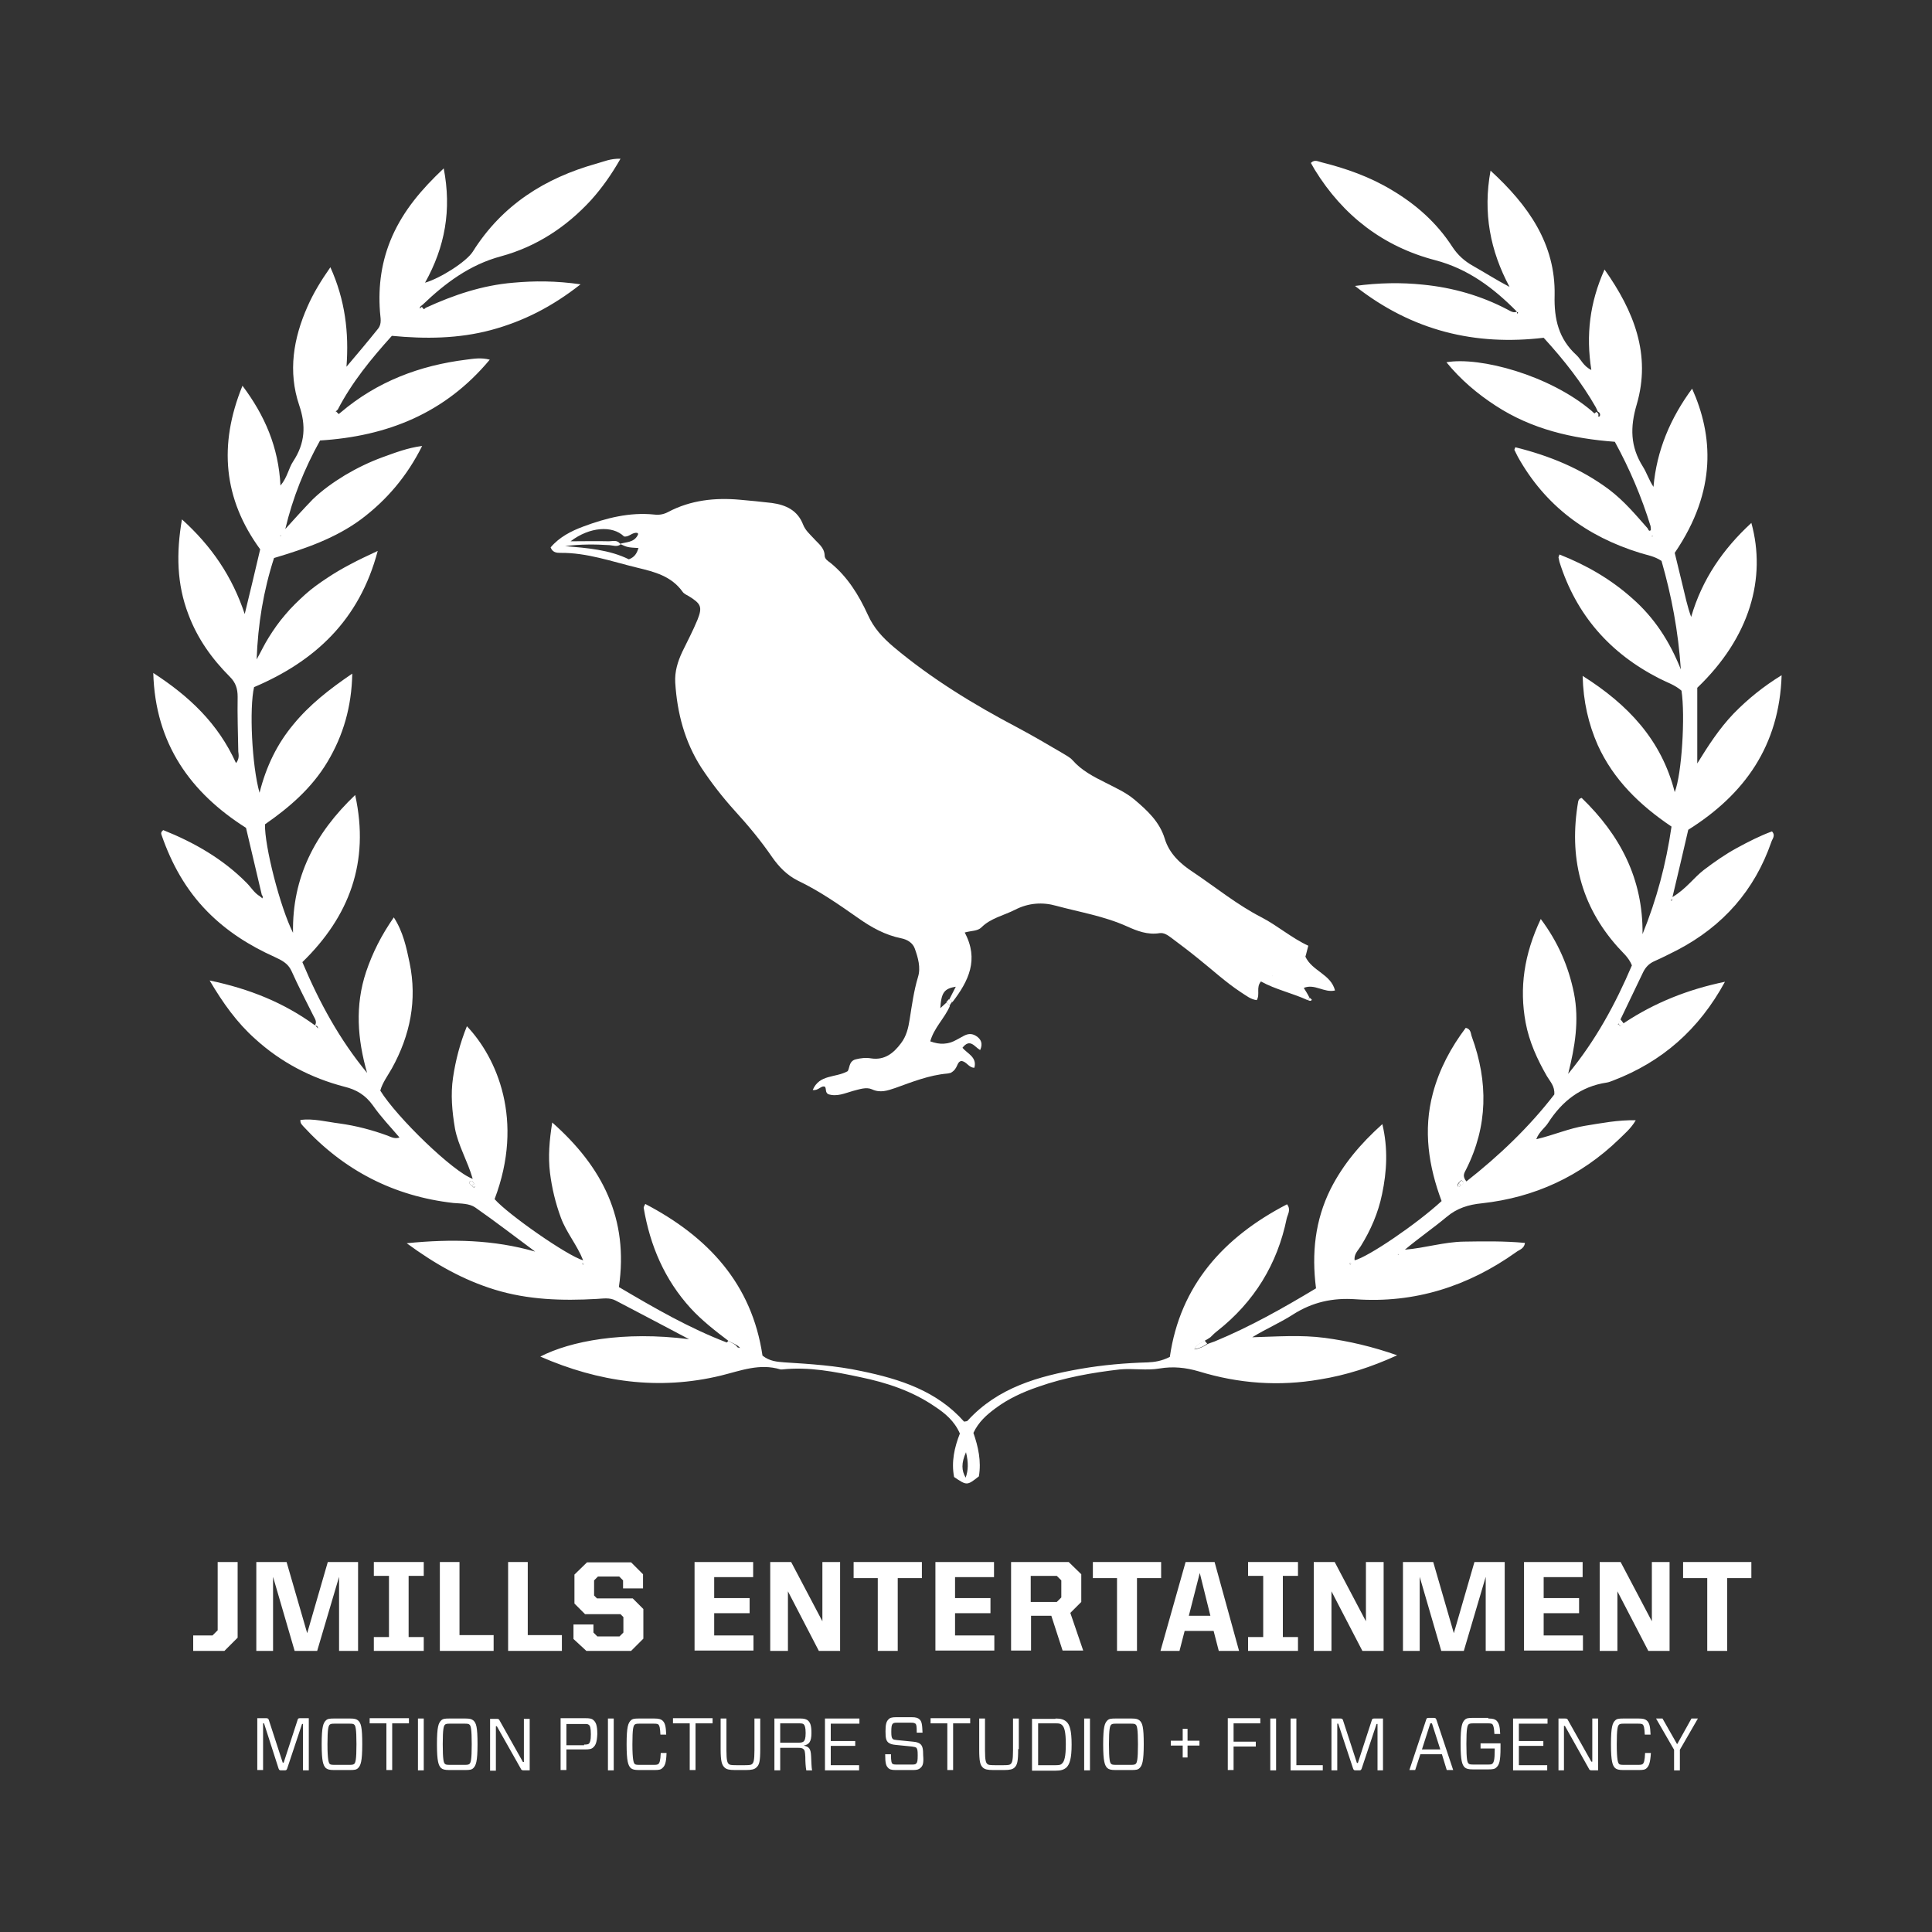 <svg xmlns="http://www.w3.org/2000/svg" xmlns:xlink="http://www.w3.org/1999/xlink" id="Layer_1" x="0" y="0" version="1.1" viewBox="0 0 600 600" xml:space="preserve" style="enable-background:new 0 0 600 600"><rect x="0" y="0" width="600" height="600" fill="#333333" stroke="none"/><style type="text/css">.st0{fill:#fff}</style><g><path d="M226.2,416.4c-4.1-3.1-8.2-6.3-11.7-10.1c-8.1-8.9-12.6-19.4-14.6-31.2c0-0.3,0.2-0.6,0.5-1.2 c19.5,10.2,33.1,24.8,36.4,47.1c2.3,1.8,4.5,1.9,6.9,2.1c8,0.5,15.9,1,23.8,2.7c12.1,2.5,23.5,6.2,31.9,15.7c0.6-0.1,1-0.1,1.1-0.3 c9.4-10.3,22-13.8,35.1-16.1c6.9-1.2,13.9-1.8,20.8-2c2.2-0.1,4.3-0.4,6.9-1.7c3.2-22.2,16.7-37.2,36.4-47.4 c1.3,1.7,0.2,3.1-0.1,4.4c-2.9,14.2-10.1,25.9-21.5,34.9c-0.8,0.6-1.5,1.3-2.2,2c-0.6,0.4-1.2,0.8-1.8,1.1 c-1.1,0.9-2.8,1.1-3.2,2.8c-0.3,0.1-0.6,0.1-0.5,0.1c-0.1,0.1,0.1-0.1,0.4-0.2c1.5-0.2,2.9-0.8,4.2-1.7c0.7-0.3,1.4-0.5,2.2-0.8 c10.9-4.5,21.2-10.3,31.5-16.5c-1.4-10.9-0.3-21.1,4.5-30.8c3.9-7.7,9.3-14.1,16.1-20.2c1.8,7.6,1.4,14.7-0.1,21.8 c-1.2,5.8-3.5,11.1-6.6,16.1c-0.8,1.3-2.2,2.5-1.9,4.4c4.3-1.1,19.3-11.3,27-18.4c-4-10.7-5.8-21.9-2.7-33.5 c2-7.5,5.6-14.2,10.2-20.3c1.7,0.4,1.5,1.8,1.9,2.8c5.1,14,5,27.7-1.8,41.2c-0.5,1-1.3,2,0.1,3.7c10.2-8,19.5-16.9,27.3-27 c0.2-2.6-1.3-4-2.3-5.7c-3-5.2-5.5-10.7-6.6-16.6c-2-10.8-0.5-21.2,4.7-32.2c5.3,7.1,8.6,14.6,10.3,23c1.7,8.5,0.3,16.8-1.8,25.1 c8.5-10.3,14.7-21.7,19.8-33.7c-1-2.5-2.9-4-4.4-5.7c-11.6-13-15.2-28.1-12.3-45.1c0.1-0.5,0.3-1,1.1-1.2 c11.9,11.5,19.1,25.1,18.9,42.3c4.4-10.8,7.3-21.7,9-33.4c-9.8-6.6-18-14.5-22.9-25.3c-2.9-6.6-4.5-13.5-4.7-21.5 c14.1,8.9,24.5,19.9,28.6,36.1c2.2-5.6,3.3-23.7,2.1-31.5c-2-1.8-4.6-2.6-6.9-3.8c-15.3-7.8-25.8-19.7-31-36.2 c-0.1-0.5-0.2-1-0.3-1.4c0-0.1,0.1-0.3,0.3-0.9c8.4,3.3,16,7.7,22.7,13.7c6.7,5.9,11.5,13.2,15,22c-0.8-11.9-2.9-22.9-6-33.7 c-2.2-1.5-4.5-1.8-6.7-2.5c-16.5-5.1-29.4-14.6-37.9-29.8c-0.4-0.7-0.7-1.5-1.1-2.2c0-0.1,0.1-0.3,0.3-0.8 c10.5,2.6,20.4,6.6,29.2,13.2c4.6,3.5,8.2,7.8,11.9,12c0.2,0.4,0.4,1,0.9,0.6c0.2-0.2,0-0.9,0-1.3c-2.8-9.1-6.5-17.8-11.1-26.2 c-13.3-1-25.8-3.9-37-11.2c-5.7-3.7-10.9-8.1-15.3-13.5c10.4-1.8,32.1,4,45.2,15.2c0.3,0.3,0.6,0.6,1,0.8c0.4,0.3,0.6,1.1,1.4,0.8 c0.3-0.7,0-1.2-0.6-1.5c-0.2-0.4-0.4-0.9-0.6-1.3c-4.4-7.7-9.8-14.6-16.2-21.6c-21.1,2.5-40.7-2-58.6-16.1c7.6-1,14.3-1.1,21.1-0.4 c9.2,0.9,18,3.4,26.2,7.7c1,0.5,2,1.3,3.2,0.6c-0.3,0.3-0.3,0.6,0,0.7c0,0,0.1-0.2,0.1-0.3c0.2-0.6,0,0.2-0.3-0.3 c-7.2-7.3-15.1-13.3-25.4-16c-16.1-4.2-28.6-13.8-37.4-28.1c-0.4-0.7-0.8-1.4-1.2-2.1c1.2-1.2,2.3-0.4,3.3-0.2 c7.6,1.9,15,4.5,21.8,8.6c7.6,4.5,14,10.2,18.8,17.6c1.7,2.6,3.8,4.5,6.5,6c3.7,2.1,7.3,4.4,11.3,6.5c-6-11.2-8.3-23-5.9-36.1 c11.8,10.8,20.2,22.8,19.9,38.7c-0.2,7.5,1.3,13.6,6.8,18.6c1.4,1.3,2.1,3.4,4.6,4.6c-1.7-10.9-0.5-20.9,4.1-31.2 c9.2,13,14.5,26.5,10,41.9c-2.1,7.1-2,13.1,1.9,19.3c1.2,1.9,1.9,4.2,3.3,6.3c1-11.4,5.3-21.4,12-30.5c6.4,14.3,7.9,31.5-5.4,51 c0.8,3.2,1.6,6.5,2.4,9.9c0.8,3.3,1.5,6.7,2.7,10c3.4-11.7,9.9-21.1,18.7-29.2c4.7,17.1-0.4,35.5-16.8,51.2c0,3.7,0,7.6,0,11.6 c0,4,0,7.9,0,11.9c3.4-5.5,6.8-10.8,11.3-15.5c4.4-4.5,9.2-8.4,14.9-11.9c-0.7,21.9-11.5,37-29,48c-1.6,6.9-3.1,13.4-4.9,20.9 c4.3-2.6,6.6-6,9.7-8.4c3.3-2.5,6.7-4.9,10.4-6.9c3.5-1.9,7-3.7,10.8-5.1c1.2,1.3,0.1,2.3-0.2,3.3c-5.2,15-15,26.1-29.1,33.5 c-2.4,1.2-4.7,2.4-7.2,3.5c-1.6,0.7-2.7,1.8-3.5,3.4c-2.3,4.8-4.6,9.6-6.9,14.4c-0.2,0.5-0.4,0.9-0.6,1.4c-0.2,0.2-0.6,0.6-0.5,0.7 c0.3,0.7,0.8,0.3,1.2,0c0.3-0.3,0.7-0.5,1-0.8c9.4-6.2,19.6-10.3,31.2-12.7c-8.1,14.9-19.6,24.9-34.8,30.7 c-0.6,0.2-1.2,0.5-1.9,0.6c-8.1,1.2-13.9,5.8-18.2,12.5c-1,1.6-2.8,2.7-3.7,5.1c5.5-1.3,10.2-3.4,15.3-4.2c5-0.8,10-1.8,15.6-1.7 c-1.5,2.6-3.5,4.2-5.2,5.9c-11.9,11.5-26.2,18.1-42.6,19.9c-4.1,0.4-7.7,1.5-10.9,4.2c-4.2,3.5-8.7,6.6-13,10.2 c6.2-0.5,12.1-2.4,18.3-2.5c6.3-0.1,12.6-0.2,19,0.4c-0.3,1.9-1.8,2.1-2.8,2.9c-14.9,10.6-31.5,15.9-49.8,14.6 c-7.2-0.5-13.4,0.9-19.4,4.7c-4,2.6-8.5,4.5-12.7,7.1c7.6-0.2,15.1-0.8,22.6,0.2c7.4,1,14.7,2.7,22.4,5.4c-8.1,3.7-15.9,6.2-24,7.5 c-12.7,2.2-25.2,1.3-37.6-2.5c-4.1-1.2-8-1.6-12.2-0.9c-4,0.7-8.2-0.1-12.4,0.3c-8.6,1-17.1,2.5-25.3,5.4 c-4.7,1.6-9.3,3.7-13.3,6.7c-2.7,2-5.2,4.2-6.8,7.6c1.5,4.3,2.5,8.8,1.7,13.5c-3.7,2.9-3.7,2.9-7.7,0.2c-0.9-4.7,0.1-9.2,1.8-13.5 c-1.7-3.9-4.6-6.3-7.8-8.4c-7-4.8-14.9-7.4-23.1-9.1c-8-1.7-16-3.3-24.3-2.4c-0.2,0-0.3,0-0.5,0c-6.5-2-12.4,0.4-18.5,1.9 c-19.4,4.7-38,2-56.1-5.9c9.3-4.8,25.8-8,46.2-5.4c-7.8-4.1-15.3-8.1-22.8-12c-1.9-1-3.9-0.6-5.9-0.5c-10.7,0.6-21.3,0.3-31.7-2.9 c-9.7-3-18.3-7.8-27.3-14.4c14.1-1.4,27-1.1,39.9,2.6c-6.2-4.6-12.3-9.3-18.6-13.7c-1.9-1.3-4.5-1.2-6.8-1.4 c-18.5-2.1-34-10.1-46.6-23.8c-0.4-0.5-1-0.9-0.9-2c4.1-0.5,8.1,0.6,12.1,1.1c5.1,0.7,10.1,2,15,3.8c1.2,0.5,2.4,1.1,3.8,0.5 c0,0-0.1,0.1-0.1,0.1c-2.8-3.3-5.8-6.4-8.3-10c-2.3-3.2-5.1-4.9-8.8-5.8c-10.4-2.7-19.8-7.6-27.8-14.9c-5.6-5-9.9-11-14.1-18.1 c12.4,2.6,23.1,6.9,32.8,14c0.3,0.3,0.7,0.7,1,1c0.6,0.2,0.1-0.7,0.3-0.1c0,0.1,0.1,0.3,0,0.3c-0.3,0.2-0.4,0.1-0.4-0.3 c-0.1-0.6-0.4-1-1.1-0.8c0.9-1.2,0.1-2.2-0.4-3.2c-2.3-4.6-4.7-9.2-6.8-13.9c-1.1-2.4-3.1-3.3-5.2-4.3c-7.8-3.5-14.9-8-20.9-14.1 c-6.7-6.8-11.1-14.8-14.2-23.7c-0.2-0.5-0.3-1,0.5-1.6c9.5,3.8,18.5,8.9,25.9,16.4c1.4,1.4,2.4,3.2,4.2,4.2 c0.2,0.2,0.4,0.5,0.5,0.7c0.5-0.4,0.3-0.8,0-1.2c-1.6-6.8-3.2-13.6-4.9-20.8c-17.2-10.9-28.2-26.1-28.8-48.1 c11.1,7.2,20.1,15.6,25.7,28c1.1-1.4,0.8-2.6,0.7-3.6c-0.1-5.7-0.3-11.3-0.2-17c0-2.5-0.6-4.4-2.4-6.2 c-5.6-5.6-10.1-11.9-12.9-19.4c-3.6-9.4-3.8-19-2-29.5c9.2,8.3,15.6,17.7,19.5,29.4c1.6-6.6,3.2-13.2,4.8-20.1 c-11.4-15.6-13-32.4-5.5-50.8c6.9,9.2,11.2,19,11.8,31c2.2-2.6,2.5-5.4,4-7.6c3.6-5.5,4-11,1.8-17.4c-3.5-10.4-1.8-20.7,2.6-30.6 c1.8-4.1,4.1-7.9,7.1-12.2c4.6,10.2,5.8,20.3,5,30.9c3.3-3.9,6.6-7.8,9.8-11.8c1.3-1.6,0.7-3.5,0.6-5.3c-0.6-8.1,0.5-15.9,3.8-23.4 c3.6-8.1,9.1-14.6,16-21.1c2.5,12.9,0.4,24.4-5.8,35.5c4.8-1.4,12.8-6.5,14.8-9.6c9.1-14.5,22.4-22.9,38.5-27.4 c2.2-0.6,4.3-1.6,7.4-1.5c-2.8,4.9-5.7,9-9.1,12.8c-7.7,8.4-17,14.5-28,17.5c-9.7,2.6-17.3,8.3-24.3,15c-0.4,0.4-1.2,0.6-0.8,1.5 c0.7,0.3,1.2,0,1.7-0.5c8.7-4,17.6-7,27.2-7.8c6.6-0.6,13.2-0.6,20.9,0.5c-8.9,7-17.8,11.5-27.8,14.2c-10.1,2.7-20.4,2.8-30.8,1.8 c-6.4,7.1-12.4,14.4-16.8,22.9c-0.6,0.5-1.1,1-0.2,1.8c0.4-0.3,0.7-0.6,1.1-0.9c11.3-9.6,24.5-14.6,39-16.4c2.3-0.3,4.6-0.7,7.3,0 c-13.9,16.7-31.9,23.8-52.7,25.1c-4.9,8.8-8.5,17.8-10.8,27.5c2.8-3.1,5.6-6.2,8.5-9.2c3-2.9,6.4-5.3,10-7.5 c3.7-2.2,7.6-4.1,11.7-5.6c3.9-1.4,7.7-2.9,12.3-3.5c-4.7,9.4-11,16.8-19,22.8c-8,5.9-17.3,9.1-27,12c-3.3,10.2-5,20.6-5.4,31.5 c1.3-2.3,2.4-4.7,3.8-6.9c1.5-2.4,3.1-4.7,5-6.9c1.9-2.3,4.1-4.4,6.3-6.4c2.1-1.9,4.4-3.5,6.8-5.1c2.4-1.6,4.8-3,7.3-4.3 c2.4-1.3,5-2.5,8.4-4.1c-5.7,21.6-19.6,34.3-38.4,42.3c-1.5,6.5-0.7,24.3,1.7,32.8c2.1-8.3,5.5-15.2,10.5-21.2 c5-6.1,11.1-10.9,18.3-15.8c-0.2,10.3-2.8,19.2-7.7,27.4c-4.9,8.2-11.9,14.2-19.4,19.4c-0.2,6.6,4.7,25.8,8.7,33.7 c-0.3-17.2,6.8-30.9,19.3-42.8c4.6,20.9-1.9,37.8-16.4,51.9c5.3,12.6,11.6,24.1,20.1,34.4c-3-10.5-3.8-20.9-0.3-31.4 c2-5.9,4.7-11.3,8.6-16.9c2.9,4.5,3.9,9.3,4.9,14.1c2.4,11.6,0.2,22.5-5.5,32.8c-1.3,2.3-2.9,4.4-3.6,6.9 c5.2,8.4,22.7,25.3,28.7,27.4c-1.6-5.6-4.5-10.3-5.5-15.6c-0.9-5.3-1.4-10.6-0.6-15.9c0.8-5.4,2.2-10.7,4.3-15.9 c9.3,9.8,17.9,29.2,8.6,53.7c4.1,4.7,22.7,17.7,27.5,19c-1.9-4.8-5.2-8.6-6.9-13.2c-1.7-4.6-2.8-9.2-3.4-14c-0.6-5-0.2-10,0.7-15.6 c15.6,13.8,23.8,29.9,20.7,51.1c11,6.5,21.9,12.8,33.7,17.3c1.3,0.9,2.7,1.4,4.2,1.7c0.2,0.1,0.5,0.1,0.5,0.1c-0.1,0-0.4,0-0.7-0.1 C229,417.5,227.4,417.2,226.2,416.4z M453.7,368.1c0.4-0.3,1.2-0.7,0.5-1.3c-0.6-0.6-0.9,0.4-1.3,0.6c-0.2,0.4-0.5,0.9,0.1,1.2 C453.2,368.7,453.5,368.3,453.7,368.1z M146.5,368.2c0.2,0.2,0.6,0.6,0.7,0.6c0.6-0.3,0.3-0.8,0.1-1.2c-0.4-0.3-0.6-1.3-1.3-0.7 C145.3,367.4,146.1,367.8,146.5,368.2z M299.9,458.9c0.8-2.3,0.9-4.6,0.1-7.9C298.5,454.4,298.6,456.7,299.9,458.9z M434.2,389.7 l0.2-0.2l-0.3,0L434.2,389.7z M181.3,392.5c-0.1-0.1-0.2-0.2-0.3-0.3c-0.1,0.1-0.2,0.2-0.3,0.3c0.1,0.1,0.3,0.2,0.4,0.3 C181.2,392.7,181.3,392.6,181.3,392.5z M419.6,392.5c-0.1-0.1-0.2-0.2-0.3-0.3c-0.1,0.1-0.2,0.2-0.3,0.3c0.1,0.1,0.3,0.2,0.4,0.3 C419.4,392.7,419.5,392.6,419.6,392.5z M519.5,279.5c-0.1-0.1-0.2-0.2-0.3-0.3c-0.1,0.1-0.3,0.2-0.3,0.3c0,0.1,0.1,0.2,0.2,0.3 C519.2,279.7,519.4,279.6,519.5,279.5z M513.1,166.7l0.2-0.3l-0.3,0L513.1,166.7z M87.2,166.2l-0.2,0.3l0.3,0L87.2,166.2z" class="st0"/><path d="M406.1,310.6c-4.8-2.2-10-3.3-14.5-5.8c-1.6,1.9-0.2,3.9-1.3,5.8c-1.9-0.2-3.4-1.5-5-2.5 c-4.7-3.1-8.9-7-13.3-10.5c-2.7-2.2-5.5-4.3-8.3-6.4c-1.1-0.8-2.2-1.6-3.6-1.4c-3.7,0.6-7-0.7-10.1-2.1c-7.1-3.2-14.6-4.4-22-6.4 c-4.2-1.2-8.6-0.9-12.7,1.2c-3.5,1.8-7.6,2.6-10.5,5.5c-1.2,1.2-3.1,1-5.2,1.6c4.5,8.4,1.2,15.1-3.8,21.6c-0.3-0.3-0.7-0.6-1-0.8 c0.7-1.4,1.4-2.7,2.1-4.1l-0.1-0.3l0.2,0.4c-3.8,0.6-4.7,1.8-5,7c-0.2,0-0.5-0.1-0.5-0.1c0,0,0.2,0,0.4-0.1 c0.7-0.6,1.4-1.3,2.1-1.9c0.3,0.4,0.7,0.7,1,1.1c-1.6,3.8-4.9,6.7-6.1,11c2.9,1.1,5.6,1,8.2-0.5c0.7-0.4,1.5-0.8,2.2-1.2 c1.3-0.7,2.5-0.8,3.8,0c1.6,1,2.2,2.4,1.3,4.4c-1.7-0.9-3.1-3.8-5.5-0.7c1.5,1.8,4.6,2.9,3.7,6.2c-1.8,0-2.4-2-4.1-2.1 c-1.5,0.4-0.9,2.3-3.1,3.6c0.4-0.1-0.4,0.2-1.2,0.3c-5.7,0.5-10.9,2.6-16.2,4.5c-2.4,0.8-4.6,1.6-7.2,0.4c-1.8-0.8-3.9,0-5.9,0.5 c-2.5,0.7-5,1.9-7.7,1c-1-0.6-0.5-1.6-1-2.3c-1.2-0.5-2,1.3-3.8,1c2.1-4.9,6.9-3.7,10.8-5.8c0.7-0.7,0.3-3.1,2.5-3.7 c1.6-0.4,3.2-0.6,4.9-0.3c4.1,0.6,6.9-1.6,9.2-4.7c1.7-2.2,2.3-4.8,2.7-7.4c0.7-4.4,1.3-8.9,2.6-13.2c0.9-2.9,0-6-1-8.8 c-0.6-1.7-2.2-2.8-4.2-3.2c-5-1-9.3-3.4-13.4-6.3c-6-4.2-12-8.4-18.7-11.6c-3.4-1.7-5.9-4.3-8-7.3c-3.5-5.1-7.4-9.8-11.6-14.4 c-3.8-4.2-7.3-8.7-10.4-13.4c-5.2-8.1-7.5-17-8.1-26.4c-0.2-3.5,0.8-6.6,2.2-9.6c1.6-3.3,3.3-6.5,4.7-9.9c1.6-4,1.1-5-2.6-7.3 c-0.7-0.4-1.6-0.8-2-1.4c-3.5-4.9-8.7-6.2-14.1-7.5c-7.9-1.9-15.6-4.7-23.9-4.6c-1.1,0-2.4-0.1-3-1.7c2.7-3.2,6.4-5.1,10.2-6.5 c7-2.6,14.3-4.5,22-3.7c1.6,0.2,3-0.1,4.3-0.8c7-3.7,14.6-4.5,22.3-3.8c3.3,0.3,6.6,0.6,9.9,1c4.4,0.6,8,2.3,9.7,6.7 c0.7,1.8,2.1,3,3.3,4.3c1.4,1.6,3.3,2.8,3.4,5.3c0,1.1,1,1.7,1.8,2.3c5.3,4.3,8.8,10,11.6,16.1c1.8,4.1,4.6,7.1,8,10 c11.8,9.9,24.9,17.9,38.4,25c4.7,2.5,9.3,5.2,13.9,7.9c1.1,0.7,2.4,1.3,3.3,2.3c2.8,3.2,6.5,5.1,10.3,7c3.1,1.6,6.3,3,9,5.3 c3.9,3.3,7.7,6.8,9.3,12c1.4,4.7,4.9,7.9,8.9,10.5c7,4.7,13.6,10.1,21.2,14c5,2.6,9.3,6.4,14.5,8.8c-0.4,1.4-0.6,2.5-0.9,3.4 c2.1,4.5,7.9,5.4,9.2,10.5c-3.4,0.8-6.3-2.2-9.7-0.8c0.5,0.8,1.2,1.9,1.8,3.1C406.5,310.1,406.3,310.3,406.1,310.6z M395.5,303.2 c0.3-0.3,0.5-0.4,0.8-0.1c0,0-0.1,0.3-0.1,0.3c-0.4,0.2-0.6,0-0.8-0.3c-0.5-0.5-0.3,0.5-0.3-0.1c0-0.1,0-0.2,0.1-0.3 C395.2,302.9,395.3,303,395.5,303.2z M192.5,168.9c2-0.6,4.3-0.4,5.5-2.6c0.2-0.4,0.3-0.6-0.1-0.8c-1.5-0.3-2.6,1.4-4.1,1.1 c-3.6-3.5-10.7-3-16.6,1.5c4.3,0,8.1-0.1,11.9,0c1.2,0,2.7-0.6,3.6,1c-1.1,0.8-2.2,0.3-3.4,0.2c-4.6-0.3-9.2-0.3-13.8,0.3 c6.9,0.6,13.7,1.1,19.8,4.1c1.9-0.7,2.5-2,3-3.5C194.9,170,194.9,170,192.5,168.9z" class="st0"/><path d="M406.8,309.9c0.2,0.2,0.6,0.5,0.6,0.6c-0.3,0.5-0.8,0.3-1.2,0.1C406.3,310.3,406.5,310.1,406.8,309.9z" class="st0"/><path d="M295.7,311.1c-0.3,0.4-0.6,0.8-0.8,1.2c-0.3-0.4-0.7-0.7-1-1.1c0.3-0.3,0.5-0.6,0.8-0.9 C295,310.5,295.4,310.8,295.7,311.1z" class="st0"/><path d="M370.9,419.1c0.4-1.7,2.1-1.9,3.2-2.8c0.3,0.3,0.5,0.7,0.8,1c-1.2,0.9-2.6,1.5-4.2,1.7L370.9,419.1z" class="st0"/><path d="M229.5,419.1c-1.5-0.4-2.9-0.9-4.2-1.7c0.3-0.3,0.6-0.7,0.9-1c1.1,0.8,2.8,1.1,3.1,2.8L229.5,419.1z" class="st0"/><path d="M131.9,96.3c-0.4,0.5-0.9,0.9-1.7,0.5c-0.4-0.8,0.4-1.1,0.8-1.5C131.3,95.7,131.6,96,131.9,96.3z" class="st0"/><path d="M370.8,419c-0.2,0.1-0.5,0.3-0.4,0.2c-0.1,0,0.2,0,0.5-0.1L370.8,419z" class="st0"/><path d="M495.7,127.9c0.6,0.3,0.9,0.8,0.6,1.5c-0.8,0.3-1-0.4-1.4-0.8C495.2,128.4,495.5,128.2,495.7,127.9z" class="st0"/><path d="M229.3,419.2c0.3,0,0.6,0.1,0.7,0.1c0,0-0.3-0.1-0.5-0.1L229.3,419.2z" class="st0"/><path d="M105.3,128.7c-0.3,0.3-0.7,0.6-1.1,0.9c-0.9-0.8-0.4-1.3,0.2-1.8C104.7,128.1,105,128.4,105.3,128.7z" class="st0"/><path d="M503.2,318.7c-0.4,0.3-0.9,0.7-1.2,0c-0.1-0.1,0.3-0.5,0.5-0.7C502.8,318.2,503,318.4,503.2,318.7z" class="st0"/><path d="M98.5,320.1c-0.3-0.3-0.7-0.7-1-1l-0.2,0.1C98,319.1,98.4,319.4,98.5,320.1C98.4,320,98.5,320.1,98.5,320.1z" class="st0"/><path d="M98.4,320c0,0.4,0.1,0.5,0.4,0.3c0,0,0-0.2,0-0.3C98.6,319.4,99.2,320.3,98.4,320L98.4,320z" class="st0"/><path d="M123.7,353.9c0,0,0.1-0.1,0.1-0.1L123.7,353.9z" class="st0"/><path d="M146.5,368.2c-0.4-0.4-1.2-0.7-0.5-1.3c0.7-0.6,0.9,0.4,1.3,0.7C147,367.7,146.8,367.9,146.5,368.2z" class="st0"/><path d="M453,367.5c0.4-0.3,0.6-1.2,1.3-0.6c0.7,0.6-0.1,0.9-0.5,1.3C453.5,367.9,453.3,367.7,453,367.5z" class="st0"/><path d="M147.3,367.5c0.3,0.4,0.6,0.9-0.1,1.2c-0.1,0.1-0.5-0.4-0.7-0.6C146.8,367.9,147,367.7,147.3,367.5z" class="st0"/><path d="M453.7,368.1c-0.2,0.2-0.6,0.6-0.6,0.6c-0.6-0.3-0.3-0.8-0.1-1.2C453.3,367.7,453.5,367.9,453.7,368.1z" class="st0"/><polygon points="434.2 389.7 434.1 389.4 434.3 389.5" class="st0"/><path d="M181.3,392.5c-0.1,0.1-0.1,0.2-0.2,0.3c-0.1-0.1-0.3-0.2-0.4-0.3c0.1-0.1,0.2-0.2,0.3-0.3 C181.1,392.3,181.2,392.4,181.3,392.5z" class="st0"/><path d="M419.6,392.5c-0.1,0.1-0.1,0.2-0.2,0.3c-0.1-0.1-0.3-0.2-0.4-0.3c0.1-0.1,0.2-0.2,0.3-0.3 C419.4,392.3,419.5,392.4,419.6,392.5z" class="st0"/><path d="M470.7,96.9c0.3,0.6,0.5-0.3,0.3,0.3c0,0.1-0.1,0.3-0.1,0.3c-0.3-0.2-0.4-0.4,0-0.7L470.7,96.9z" class="st0"/><path d="M519.5,279.5c-0.1,0.1-0.2,0.2-0.3,0.3c-0.1-0.1-0.2-0.2-0.2-0.3c0-0.1,0.2-0.2,0.3-0.3 C519.3,279.3,519.4,279.4,519.5,279.5z" class="st0"/><path d="M81.1,278.6c0.3,0.4,0.5,0.8,0,1.2c-0.2-0.2-0.4-0.5-0.5-0.7C80.7,278.9,80.9,278.7,81.1,278.6z" class="st0"/><polygon points="513.1 166.7 513 166.4 513.3 166.4" class="st0"/><polygon points="87.2 166.2 87.3 166.6 87 166.6" class="st0"/><path d="M502.6,317.9c0.2-0.5,0.4-0.9,0.6-1.4c0.4,0.5,0.7,0.9,1.1,1.4c-0.3,0.3-0.7,0.5-1,0.8 C503,318.4,502.8,318.2,502.6,317.9z" class="st0"/></g><g><path d="M60,507.9h6l1.6-1.6v-21.2h6.2v23.5l-4.1,4.1H60V507.9z" class="st0"/><path d="M79.7,485.1H89l6.4,22.1l6.4-22.1h9.4v27.6h-5.9v-23l-6.8,23h-7l-6.7-23v23h-5.2V485.1z" class="st0"/><path d="M116.1,508.4h4.7v-19h-4.7v-4.3h15.5v4.3h-4.7v19h4.7v4.3h-15.5V508.4z" class="st0"/><path d="M136.5,485.1h6.2v22.7h10.6v4.9h-16.7V485.1z" class="st0"/><path d="M157.7,485.1h6.2v22.7h10.6v4.9h-16.7V485.1z" class="st0"/><path d="M178.1,509v-4.5h6.2v2.5l1.2,1.2h6.9l1.2-1.2v-4.8l-0.9-0.9h-11l-3.3-3.3v-9l3.9-3.8h13.7l3.7,3.7v4.4h-6.2 v-2.5l-1.2-1.2h-6.6l-1.2,1.2v4.7l0.9,0.9h11.1l3.3,3.3v9.2l-3.8,3.8h-13.9L178.1,509z" class="st0"/><path d="M215.7,485.1h18.2v4.7h-12.1v6.5h11v4.7h-11v6.9H234v4.7h-18.3V485.1z" class="st0"/><path d="M239.2,485.1h6.5l9.7,18.4v-18.4h5.5v27.6h-6.6l-9.6-18.5v18.5h-5.5V485.1z" class="st0"/><path d="M272.6,490.1h-7.5v-5h21.2v5h-7.5v22.6h-6.2V490.1z" class="st0"/><path d="M290.5,485.1h18.2v4.7h-12.1v6.5h11v4.7h-11v6.9h12.2v4.7h-18.3V485.1z" class="st0"/><path d="M314,485.1h17.9l3.9,3.8v8.6l-3.4,3.4l4,11.7H330l-3.5-10.8h-6.3v10.8H314V485.1z M328.2,497.5l1.4-1.4v-5.3 l-1.4-1.4h-8.1v8.1H328.2z" class="st0"/><path d="M346.9,490.1h-7.5v-5h21.2v5h-7.5v22.6h-6.2V490.1z" class="st0"/><path d="M368.2,485.1h9l7.6,27.6h-6.3l-1.6-6.2h-9l-1.6,6.2h-5.9L368.2,485.1z M369.2,501.8h6.7l-3.3-13.3L369.2,501.8 z" class="st0"/><path d="M387.6,508.4h4.7v-19h-4.7v-4.3h15.5v4.3h-4.7v19h4.7v4.3h-15.5V508.4z" class="st0"/><path d="M408,485.1h6.5l9.7,18.4v-18.4h5.5v27.6h-6.6l-9.6-18.5v18.5H408V485.1z" class="st0"/><path d="M435.7,485.1h9.4l6.4,22.1l6.4-22.1h9.4v27.6h-5.9v-23l-6.8,23h-7l-6.7-23v23h-5.2V485.1z" class="st0"/><path d="M473.3,485.1h18.2v4.7h-12.1v6.5h11v4.7h-11v6.9h12.2v4.7h-18.3V485.1z" class="st0"/><path d="M496.8,485.1h6.5l9.7,18.4v-18.4h5.5v27.6h-6.6l-9.6-18.5v18.5h-5.5V485.1z" class="st0"/><path d="M530.2,490.1h-7.5v-5h21.2v5h-7.5v22.6h-6.2V490.1z" class="st0"/></g><g><path d="M95.9,549.8h-1.8v-14.4h-0.3l-4.6,13.8c-0.2,0.5-0.3,0.6-0.8,0.6h-1.1c-0.5,0-0.6-0.1-0.8-0.6L82,535.2h-0.3 v14.5h-1.8v-16.1h2.8c0.5,0,0.7,0.2,0.8,0.6l4.3,13.2h0.3l4.3-13.2c0.1-0.5,0.3-0.6,0.8-0.6h2.7V549.8z" class="st0"/><path d="M108.7,533.7c1.5,0,2,0.2,2.5,0.6c0.9,0.8,1.3,2,1.3,7.4c0,5.4-0.5,6.6-1.3,7.4c-0.5,0.5-1.1,0.6-2.5,0.6h-5 c-1.4,0-2-0.2-2.5-0.6c-0.8-0.8-1.3-2-1.3-7.4c0-5.5,0.5-6.6,1.3-7.4c0.5-0.5,1.1-0.6,2.5-0.6H108.7z M102.4,547.8 c0.2,0.2,0.5,0.3,1.5,0.3h4.6c1,0,1.2-0.1,1.5-0.3c0.4-0.4,0.7-1.2,0.7-6.1c0-4.9-0.3-5.8-0.7-6.1c-0.2-0.2-0.5-0.3-1.5-0.3h-4.6 c-1,0-1.2,0.1-1.5,0.3c-0.4,0.4-0.7,1.2-0.7,6.1C101.7,546.6,102.1,547.5,102.4,547.8z" class="st0"/><path d="M121.8,535.2v14.5H120v-14.5h-5.2v-1.6H127v1.6H121.8z" class="st0"/><path d="M129.8,549.8v-16.1h1.8v16.1H129.8z" class="st0"/><path d="M144.5,533.7c1.5,0,2,0.2,2.5,0.6c0.9,0.8,1.3,2,1.3,7.4c0,5.4-0.5,6.6-1.3,7.4c-0.5,0.5-1.1,0.6-2.5,0.6h-5 c-1.4,0-2-0.2-2.5-0.6c-0.8-0.8-1.3-2-1.3-7.4c0-5.5,0.5-6.6,1.3-7.4c0.5-0.5,1.1-0.6,2.5-0.6H144.5z M138.2,547.8 c0.2,0.2,0.5,0.3,1.5,0.3h4.6c1,0,1.2-0.1,1.5-0.3c0.4-0.4,0.7-1.2,0.7-6.1c0-4.9-0.3-5.8-0.7-6.1c-0.2-0.2-0.5-0.3-1.5-0.3h-4.6 c-1,0-1.2,0.1-1.5,0.3c-0.4,0.4-0.7,1.2-0.7,6.1C137.5,546.6,137.8,547.5,138.2,547.8z" class="st0"/><path d="M164.6,549.8h-1.9c-0.6,0-0.8-0.1-1-0.6l-7.4-13.1H154v13.8h-1.8v-16.1h2c0.6,0,0.8,0.1,1,0.6l7.2,12.8h0.3 v-13.4h1.8V549.8z" class="st0"/><path d="M184.2,542.7c-0.5,0.5-1.3,0.6-2.5,0.6h-5.8v6.4h-1.8v-16.1h7.7c1.2,0,2,0.1,2.5,0.6c0.7,0.6,1.2,1.5,1.2,4.3 C185.4,541.2,184.9,542.1,184.2,542.7z M181.4,541.8c0.9,0,1.3-0.1,1.5-0.3c0.3-0.3,0.6-0.9,0.6-2.9c0-2.1-0.3-2.7-0.6-2.9 c-0.3-0.3-0.7-0.3-1.5-0.3h-5.5v6.6H181.4z" class="st0"/><path d="M188.8,549.8v-16.1h1.8v16.1H188.8z" class="st0"/><path d="M205.7,549.1c-0.5,0.5-1.1,0.6-2.5,0.6h-4.8c-1.4,0-2-0.2-2.5-0.6c-0.8-0.8-1.3-2-1.3-7.4 c0-5.5,0.5-6.6,1.3-7.4c0.5-0.5,1.1-0.6,2.5-0.6h4.8c1.4,0,2,0.2,2.5,0.6c0.8,0.7,1.1,1.7,1.2,4.4h-1.8c-0.1-2.2-0.3-2.8-0.6-3.1 c-0.2-0.2-0.5-0.3-1.5-0.3h-4.4c-1,0-1.2,0.1-1.5,0.3c-0.4,0.4-0.7,1.2-0.7,6.1c0,4.9,0.4,5.8,0.7,6.1c0.2,0.2,0.5,0.3,1.5,0.3h4.4 c1,0,1.2-0.1,1.5-0.3c0.3-0.3,0.6-0.9,0.7-3.4h1.8C206.9,547.5,206.5,548.4,205.7,549.1z" class="st0"/><path d="M216,535.2v14.5h-1.8v-14.5h-5.2v-1.6h12.3v1.6H216z" class="st0"/><path d="M236.1,543.2c0,3.9-0.3,4.9-1.2,5.7c-0.6,0.6-1.5,0.8-3.3,0.8h-3.3c-1.8,0-2.7-0.2-3.3-0.8 c-0.8-0.8-1.2-1.8-1.2-5.7v-9.5h1.8v9.9c0,3.2,0.3,3.8,0.7,4.2c0.3,0.3,0.7,0.4,2.3,0.4h2.8c1.5,0,1.9-0.1,2.2-0.4 c0.4-0.4,0.7-1,0.7-4.2v-9.9h1.8V543.2z" class="st0"/><path d="M249.5,543.2c-0.3-0.3-0.8-0.4-1.8-0.4h-5.4v7h-1.8v-16.1h8.1c1.1,0,1.9,0.2,2.4,0.7c0.6,0.6,1,1.4,1,3.8 c0,2.8-0.8,3.6-2.4,3.9v0c1.6,0.4,2.2,0.8,2.3,3.4c0.1,1.9,0.1,3.3,0.3,4.3h-1.8c-0.2-1.1-0.3-2.6-0.3-4.2 C250,543.9,249.9,543.5,249.5,543.2z M248.2,541.2c0.8,0,1.2-0.2,1.4-0.4c0.3-0.3,0.6-0.8,0.6-2.6c0-1.8-0.3-2.4-0.6-2.7 c-0.2-0.2-0.6-0.3-1.4-0.3h-5.9v6H248.2z" class="st0"/><path d="M266.8,549.8h-10.6v-16.1h10.7v1.6H258v5.4h7.6v1.5H258v6h8.8V549.8z" class="st0"/><path d="M285.9,549c-0.5,0.5-1.1,0.7-2.3,0.7h-5.5c-1.2,0-1.9-0.2-2.3-0.7c-0.6-0.6-0.9-1.3-0.9-4.2h1.8 c0,2.3,0.2,2.7,0.4,2.9c0.2,0.2,0.5,0.3,1.3,0.3h4.9c0.8,0,1.1-0.1,1.3-0.4c0.3-0.3,0.4-0.9,0.4-2.5c0-1.5-0.1-1.9-0.4-2.3 c-0.3-0.2-0.6-0.3-1.4-0.4l-5-0.5c-1.3-0.1-1.9-0.4-2.4-0.8c-0.6-0.6-0.8-1.3-0.8-3.4c0-2,0.2-3,0.9-3.7c0.4-0.5,1.1-0.7,2.3-0.7h5 c1.2,0,1.9,0.2,2.4,0.7c0.6,0.6,0.8,1.3,0.9,4.1h-1.8c0-2.1-0.1-2.5-0.4-2.8c-0.3-0.2-0.6-0.3-1.3-0.3h-4.5c-0.8,0-1.1,0.1-1.3,0.4 c-0.3,0.3-0.4,1-0.4,2.4c0,1.4,0.1,1.8,0.4,2.2c0.3,0.3,0.6,0.3,1.4,0.4l5,0.5c1.2,0.1,1.9,0.4,2.3,0.8c0.6,0.6,0.8,1.4,0.8,3.5 C286.9,547.5,286.6,548.4,285.9,549z" class="st0"/><path d="M296,535.2v14.5h-1.8v-14.5h-5.2v-1.6h12.3v1.6H296z" class="st0"/><path d="M316.2,543.2c0,3.9-0.3,4.9-1.1,5.7c-0.6,0.6-1.5,0.8-3.3,0.8h-3.3c-1.8,0-2.7-0.2-3.3-0.8 c-0.8-0.8-1.1-1.8-1.1-5.7v-9.5h1.8v9.9c0,3.2,0.3,3.8,0.7,4.2c0.3,0.3,0.7,0.4,2.3,0.4h2.8c1.5,0,1.9-0.1,2.2-0.4 c0.4-0.4,0.7-1,0.7-4.2v-9.9h1.8V543.2z" class="st0"/><path d="M327.8,533.7c1.7,0,2.6,0.3,3.4,1c1,0.9,1.6,2.7,1.6,7.1c0,4.3-0.6,6.1-1.6,7.1c-0.8,0.7-1.7,1-3.4,1h-7.3 v-16.1H327.8z M329.9,535.8c-0.5-0.5-0.9-0.6-2-0.6h-5.5v13h5.5c1.1,0,1.6-0.1,2-0.6c0.6-0.6,1.1-1.9,1.1-5.9 C331,537.7,330.5,536.4,329.9,535.8z" class="st0"/><path d="M336.7,549.8v-16.1h1.8v16.1H336.7z" class="st0"/><path d="M351.4,533.7c1.5,0,2,0.2,2.5,0.6c0.9,0.8,1.3,2,1.3,7.4c0,5.4-0.5,6.6-1.3,7.4c-0.5,0.5-1.1,0.6-2.5,0.6h-5 c-1.4,0-2-0.2-2.5-0.6c-0.8-0.8-1.3-2-1.3-7.4c0-5.5,0.5-6.6,1.3-7.4c0.5-0.5,1.1-0.6,2.5-0.6H351.4z M345.1,547.8 c0.2,0.2,0.5,0.3,1.5,0.3h4.6c1,0,1.2-0.1,1.5-0.3c0.4-0.4,0.7-1.2,0.7-6.1c0-4.9-0.3-5.8-0.7-6.1c-0.2-0.2-0.5-0.3-1.5-0.3h-4.6 c-1,0-1.2,0.1-1.5,0.3c-0.4,0.4-0.7,1.2-0.7,6.1C344.4,546.6,344.7,547.5,345.1,547.8z" class="st0"/><path d="M368.8,540.6h3.7v1.5h-3.7v3.7h-1.5v-3.7h-3.7v-1.5h3.7v-3.7h1.5V540.6z" class="st0"/><path d="M383.1,535.2v5.7h6.9v1.5h-6.9v7.3h-1.8v-16.1h10.1v1.6H383.1z" class="st0"/><path d="M394.5,549.8v-16.1h1.8v16.1H394.5z" class="st0"/><path d="M402.6,548.2h8.2v1.6h-10v-16.1h1.8V548.2z" class="st0"/><path d="M429.6,549.8h-1.8v-14.4h-0.3l-4.6,13.8c-0.2,0.5-0.3,0.6-0.8,0.6h-1.1c-0.5,0-0.6-0.1-0.8-0.6l-4.6-13.9h-0.3 v14.5h-1.8v-16.1h2.8c0.5,0,0.7,0.2,0.8,0.6l4.3,13.2h0.3l4.3-13.2c0.1-0.5,0.3-0.6,0.8-0.6h2.7V549.8z" class="st0"/><path d="M447.8,544.8h-6.7l-1.6,4.9h-1.8l5.2-15.6c0.1-0.5,0.3-0.6,0.9-0.6h1.4c0.6,0,0.7,0.1,0.9,0.6l5.2,15.6h-2 L447.8,544.8z M441.6,543.3h5.7l-2.6-8.1h-0.5L441.6,543.3z" class="st0"/><path d="M462.2,533.7c1.4,0,2,0.2,2.5,0.6c0.8,0.8,1.1,1.7,1.2,4.2h-1.8c-0.1-1.9-0.3-2.6-0.6-3 c-0.2-0.2-0.5-0.3-1.4-0.3h-4.5c-1,0-1.2,0.1-1.5,0.3c-0.4,0.4-0.7,1.2-0.7,6.1c0,4.9,0.3,5.8,0.7,6.1c0.2,0.2,0.5,0.3,1.5,0.3h4.5 c1,0,1.2-0.1,1.4-0.3c0.4-0.4,0.7-1.1,0.7-4.2v-0.5h-4.4v-1.6h6.2v1.3c0,4.3-0.4,5.4-1.3,6.2c-0.5,0.5-1.1,0.6-2.5,0.6h-4.8 c-1.4,0-2-0.2-2.5-0.6c-0.8-0.8-1.3-2-1.3-7.4c0-5.5,0.5-6.6,1.3-7.4c0.5-0.5,1.1-0.6,2.6-0.6H462.2z" class="st0"/><path d="M480.5,549.8h-10.6v-16.1h10.7v1.6h-8.9v5.4h7.6v1.5h-7.6v6h8.8V549.8z" class="st0"/><path d="M496.3,549.8h-1.9c-0.6,0-0.8-0.1-1-0.6L486,536h-0.3v13.8H484v-16.1h2c0.6,0,0.8,0.1,1,0.6l7.2,12.8h0.3 v-13.4h1.8V549.8z" class="st0"/><path d="M511.4,549.1c-0.5,0.5-1.1,0.6-2.5,0.6h-4.8c-1.4,0-2-0.2-2.5-0.6c-0.8-0.8-1.3-2-1.3-7.4 c0-5.5,0.5-6.6,1.3-7.4c0.5-0.5,1.1-0.6,2.5-0.6h4.8c1.4,0,2,0.2,2.5,0.6c0.8,0.7,1.1,1.7,1.2,4.4h-1.8c-0.1-2.2-0.3-2.8-0.6-3.1 c-0.2-0.2-0.5-0.3-1.5-0.3h-4.4c-1,0-1.2,0.1-1.5,0.3c-0.4,0.4-0.7,1.2-0.7,6.1c0,4.9,0.4,5.8,0.7,6.1c0.2,0.2,0.5,0.3,1.5,0.3h4.4 c1,0,1.2-0.1,1.5-0.3c0.3-0.3,0.6-0.9,0.7-3.4h1.8C512.5,547.5,512.1,548.4,511.4,549.1z" class="st0"/><path d="M521.7,543.4v6.4h-1.8v-6.4l-5.6-9.7h2l4.5,7.9h0.1l4.4-7.9h2L521.7,543.4z" class="st0"/></g></svg>